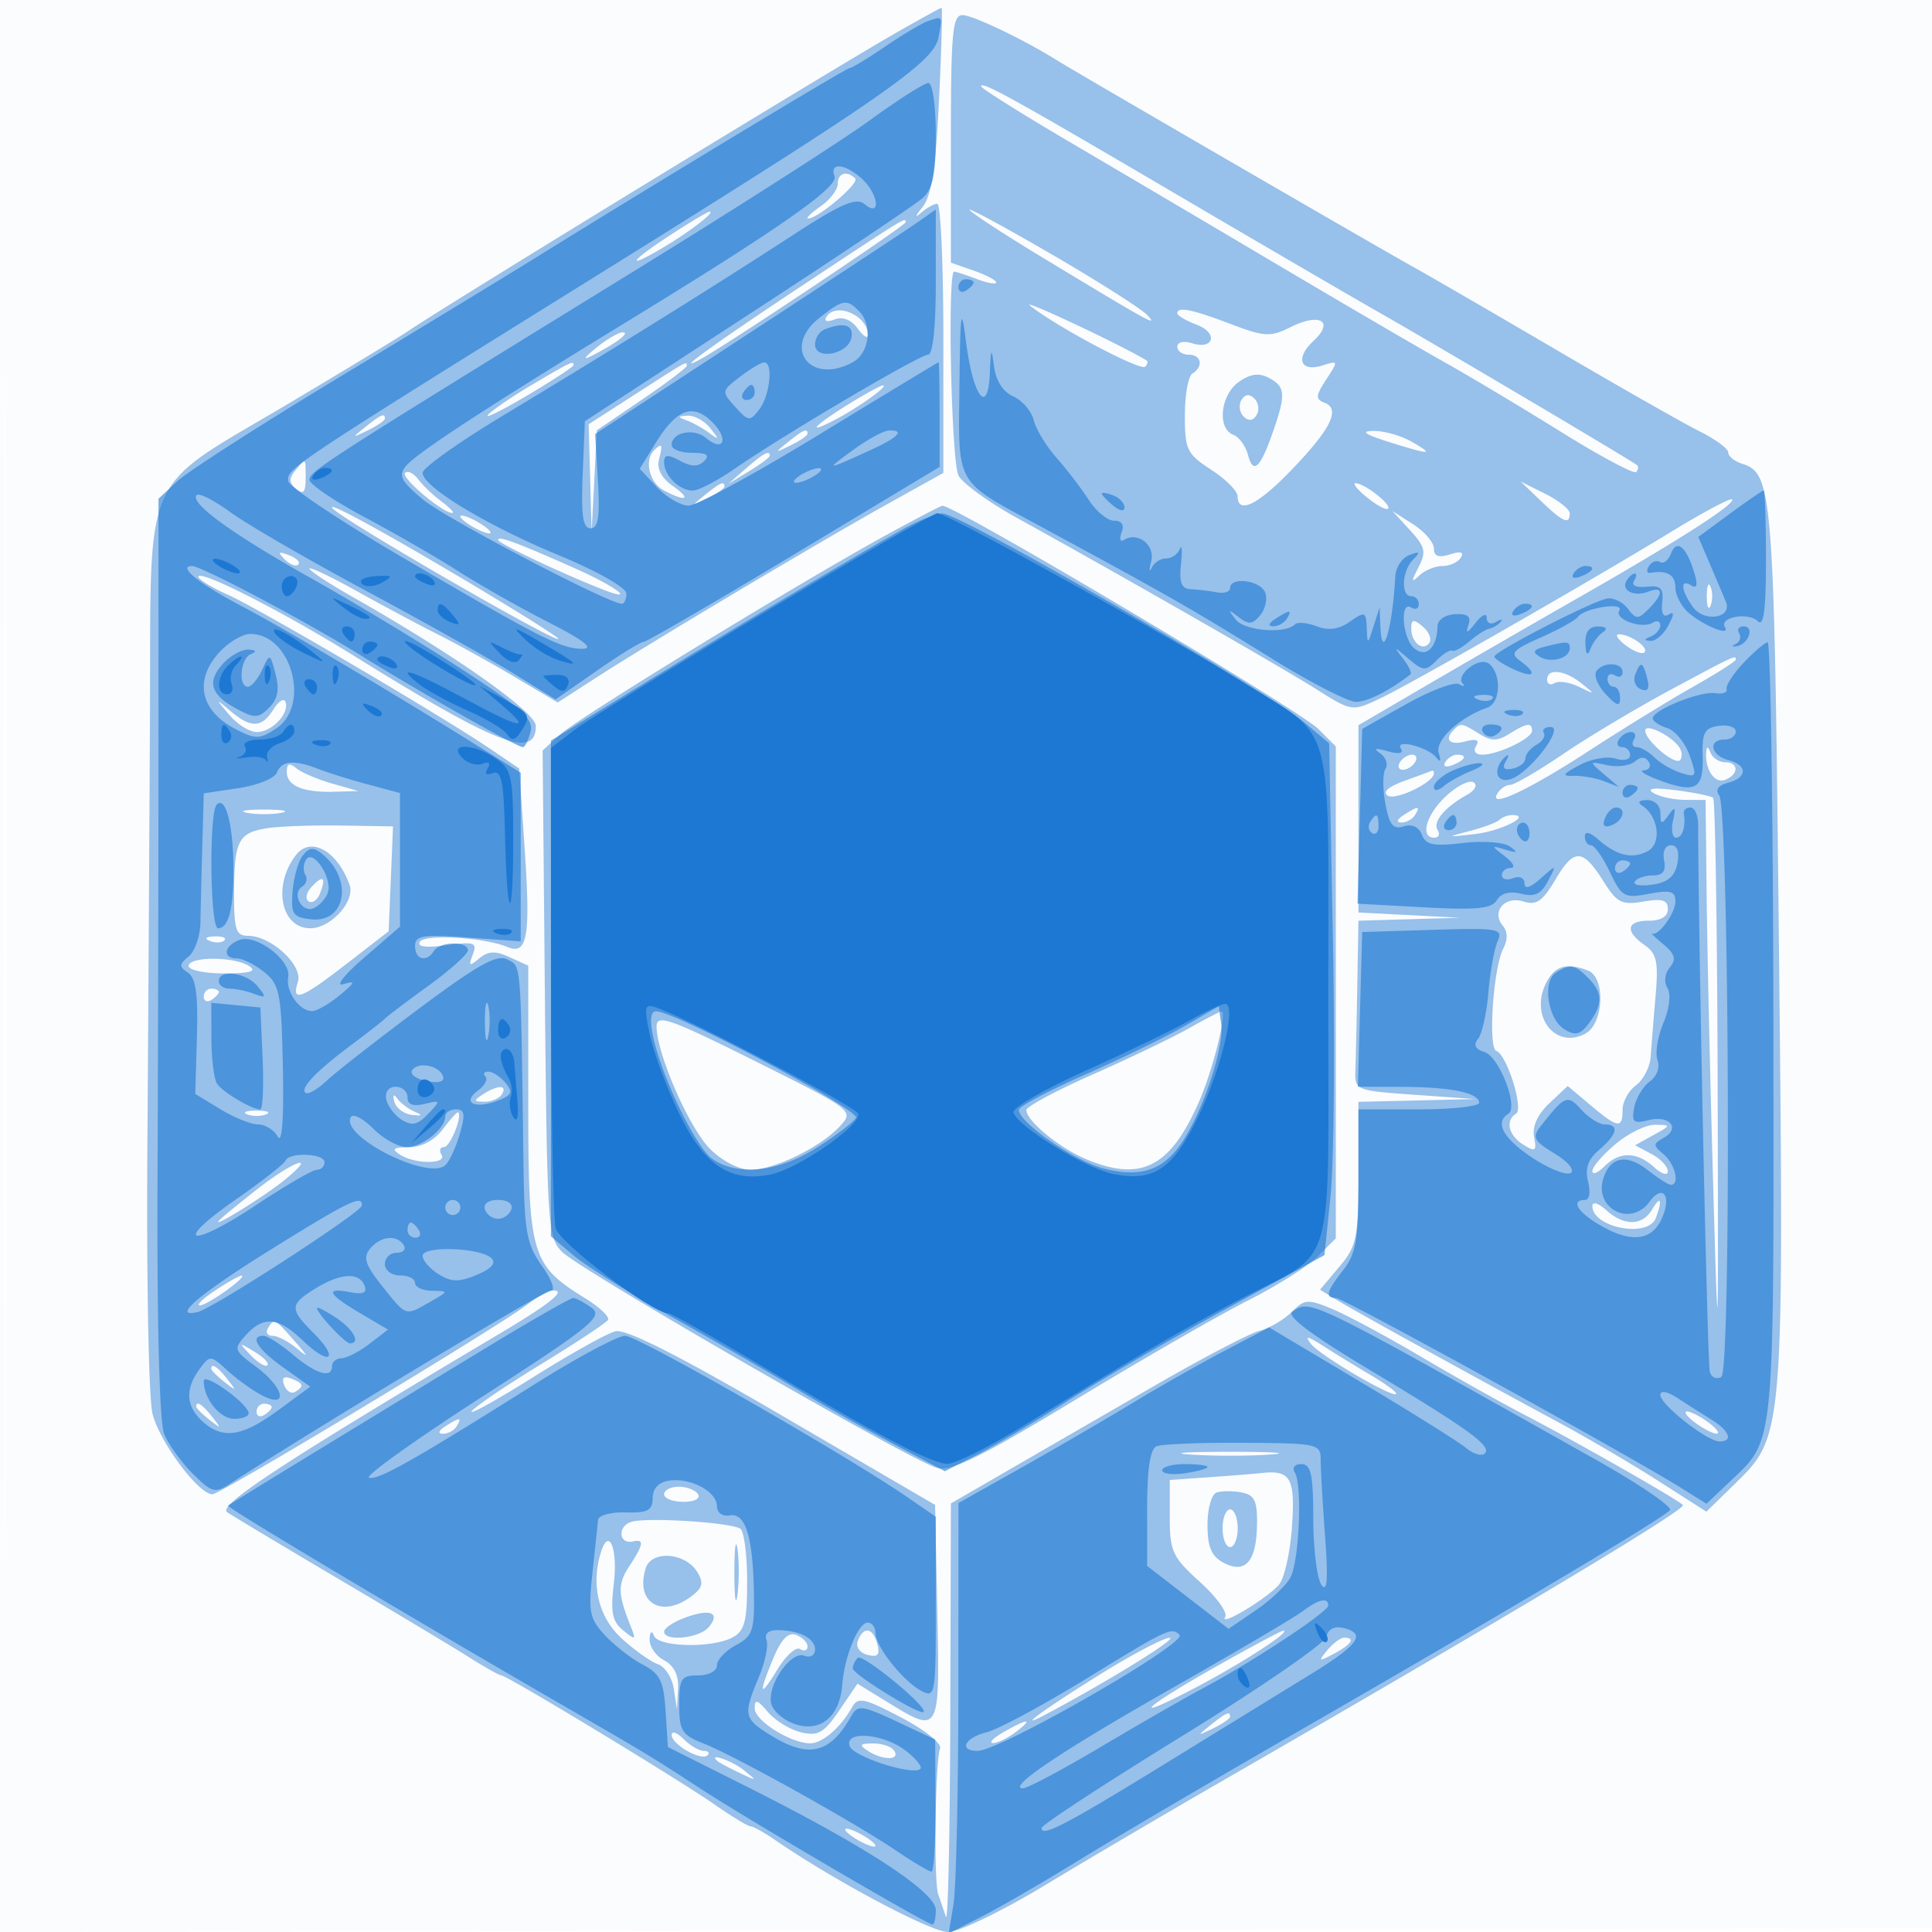 <svg xmlns="http://www.w3.org/2000/svg" width="256" height="256"><path fill="#1976D2" fill-opacity=".016" fill-rule="evenodd" d="M0 128.004v128.004l128.25-.254 128.25-.254.254-127.75L257.008 0H0zm.485.496c0 70.4.119 99.053.265 63.672s.146-92.98 0-128S.485 58.1.485 128.5"/><path fill="#1976D2" fill-opacity=".442" fill-rule="evenodd" d="M118.853 4.279C110.079 9.283 59.906 39.95 54 43.92c-1.375.924-8.509 5.247-15.852 9.607-19.64 11.66-18.123 8.273-18.275 40.8-.07 14.945-.226 41.123-.346 58.173-.121 17.05.18 32.693.669 34.763.871 3.69 6.093 10.737 7.956 10.737 1.057 0 38.004-22.27 41.733-25.155 1.312-1.015 2.864-1.845 3.45-1.845 1.748 0-.479 1.768-7.433 5.9-28.043 16.662-36.933 22.477-35.842 23.443.242.214 6.74 4.113 14.44 8.663s15.678 9.335 17.729 10.633c2.05 1.299 3.942 2.361 4.204 2.361.726 0 23.501 13.789 28.23 17.092 2.29 1.6 4.446 2.908 4.791 2.908s1.846.839 3.336 1.865c7.717 5.313 20.551 12.135 22.829 12.135 1.425 0 7.156-2.758 12.736-6.13s15.995-9.5 23.145-13.62c37.688-21.713 61.5-35.961 61.5-36.798 0-.366-14.033-8.375-21-11.986-3.025-1.568-9.174-5.021-13.664-7.673s-9.773-5.495-11.74-6.317c-3.304-1.381-3.719-1.353-5.442.37-1.025 1.025-2.942 2.146-4.259 2.49s-7.57 3.615-13.895 7.269-14.987 8.661-19.25 11.126l-7.75 4.482-.079 28.144c-.043 15.478-.304 27.468-.579 26.643s-.736-2.175-1.024-3c-.609-1.744-.402-17.611.252-19.335.243-.641-2.085-2.483-5.173-4.095-5.011-2.614-5.714-2.754-6.529-1.299-1.477 2.64-3.902 4.729-5.489 4.729-2.607 0-7.379-2.999-7.379-4.636 0-1.263.356-1.165 1.75.483.963 1.137 2.945 2.35 4.406 2.695 2.248.531 3.026.083 5.06-2.909l2.403-3.537 3.941 2.421c6.978 4.287 6.978 4.286 6.641-11.812l-.299-14.299-20.159-11.759c-13.827-8.066-20.8-11.597-22.201-11.242-1.123.284-6.005 3.007-10.849 6.052-4.843 3.044-8.531 5.089-8.194 4.545s4.439-3.329 9.115-6.187 8.705-5.522 8.951-5.92-1.122-1.694-3.041-2.88C70.366 167.591 70 166.33 70 146.074v-18.117l-2.47-1.125c-1.896-.864-2.832-.826-4.023.162-1.324 1.099-1.451 1.024-.864-.506.614-1.599.233-1.735-3.477-1.237-2.706.363-3.946.201-3.536-.461.655-1.061 8.527-.591 11.612.693 2.65 1.103 3.075-1.342 2.274-13.093l-.72-10.554-3.648-2.485c-6.452-4.396-30.508-18.532-34.981-20.557-2.383-1.078-4.116-2.178-3.851-2.443.661-.661 11.44 4.864 20.608 10.562C65.922 98.722 71 100.679 71 96.195c0-1.845-10.841-9.482-24.25-17.082-3.162-1.793-5.75-3.49-5.75-3.772s2.812 1.054 6.25 2.97c3.437 1.916 8.275 4.501 10.75 5.744 2.475 1.244 7.065 3.784 10.201 5.646l5.701 3.384 5.299-3.42c7.141-4.61 29.595-17.987 38.549-22.966l7.25-4.032V44.833c0-9.808-.36-17.833-.8-17.833s-1.441.563-2.223 1.25c-.783.688-.686.35.216-.75 1.234-1.505 1.787-5.034 2.231-14.25.326-6.738.475-12.237.334-12.221-.142.016-2.799 1.479-5.905 3.25M126 18.402v16.402l3 1.046c1.65.575 3 1.283 3 1.573s-1.154.089-2.565-.448c-1.411-.536-2.761-.975-3-.975-.921 0-.381 25.232.578 27.024.557 1.041 4.044 3.564 7.75 5.608 13.257 7.311 34.822 19.648 39.559 22.632 4.815 3.032 4.829 3.034 8.5 1.307 4.123-1.939 27.798-15.497 38.987-22.326 4.02-2.453 7.484-4.286 7.697-4.072.549.549-7.181 5.506-20.006 12.828a2834 2834 0 0 0-20.25 11.686L180 96.092v24.817l6.75.349 6.75.35-6.75.196L180 122l-.15 8.5c-.083 4.675-.195 9.738-.25 11.25-.099 2.734-.054 2.753 7.9 3.317l8 .566-7.75.184L180 146v9.423c0 8.637-.212 9.676-2.545 12.448l-2.545 3.024 2.295 1.401c2.46 1.501 17.847 9.994 29.295 16.168 3.85 2.077 9.836 5.59 13.303 7.808l6.302 4.031 3.881-3.789c6.381-6.231 6.407-6.557 5.728-71.585-.625-59.803-.807-62.189-4.866-63.477-1.016-.323-1.848-.996-1.848-1.496s-1.687-1.75-3.75-2.777-10.5-5.824-18.75-10.659-17.025-9.92-19.5-11.299c-4.972-2.77-44.616-25.765-47-27.261C135.698 5.259 128.881 2 127.533 2 126.218 2 126 4.331 126 18.402m4-6.966c0 .268 5.512 3.726 12.25 7.683 6.738 3.958 19.225 11.329 27.75 16.38 8.525 5.052 18.2 10.699 21.5 12.548s10.219 5.99 15.376 9.199c5.157 3.21 9.619 5.592 9.916 5.295.298-.298.354-.705.125-.906-.617-.541-26.321-15.757-34.417-20.374-3.85-2.195-15.933-9.239-26.851-15.653C134.166 12.988 130 10.686 130 11.436m-19 12.942c0 .758-1.013 2.084-2.25 2.948s-2 1.593-1.694 1.622c1.204.113 6.877-4.682 6.264-5.295-1.105-1.105-2.32-.725-2.32.725m17.5 3.484c.55.57 4.825 3.351 9.5 6.179 14.444 8.74 15.606 9.378 14 7.695-.825-.865-6.675-4.574-13-8.242s-11.05-6.202-10.5-5.632m-39.168 2.952c-5.577 3.594-6.849 5.125-1.832 2.205 3.694-2.149 7.55-5.105 6.464-4.955-.255.035-2.34 1.273-4.632 2.75m16.954 7.035C94.568 45.605 88.664 49.889 93 47.491c3.609-1.996 27-17.619 27-18.033 0-.702.318-.896-13.714 8.391m30.214 2.664c3.553 2.815 14.633 8.687 15.242 8.078.325-.325.404-.704.175-.841-3.593-2.156-16.87-8.388-15.417-7.237m-26.993 1.476c-.361.585.082.722 1.086.337 1.067-.409 2.199.037 3.052 1.203.745 1.019 1.355 1.407 1.355.862 0-2.576-4.24-4.43-5.493-2.402M156 41.525c0 .288 1.152.963 2.56 1.498 2.904 1.104 2.304 3.386-.644 2.45-1.071-.34-1.916-.137-1.916.46 0 .587.675 1.067 1.5 1.067 1.698 0 2.011 1.566.5 2.5-.55.34-1 2.837-1 5.55 0 4.534.281 5.114 3.488 7.191 1.918 1.242 3.493 2.822 3.5 3.509.024 2.462 2.662 1.172 7.159-3.5 5.205-5.408 6.511-8.06 4.374-8.88-1.233-.473-1.201-.929.218-3.094 1.613-2.462 1.599-2.518-.454-1.866-3 .952-3.715-.932-1.232-3.245 2.792-2.601.85-3.762-3.044-1.82-2.682 1.339-3.444 1.298-7.998-.433-5.133-1.95-7.011-2.322-7.011-1.387m-77 4.564q-2.492 2.04-.5 1.012c3.262-1.686 5.07-3.071 4-3.063-.55.003-2.125.927-3.5 2.051m-8.284 4.762c-2.631 1.549-5.331 3.379-6 4.066-.669.688 1.597-.415 5.034-2.45 3.438-2.036 6.25-3.873 6.25-4.084 0-.613-.252-.495-5.284 2.468m13.534 1.341L78 56.216l.196 7.142.196 7.142.349-6.744.35-6.743 5.955-4.044C88.32 50.745 91 48.717 91 48.463c0-.638.223-.761-6.75 3.729m79.905-1.588c-2.43 1.702-2.911 6.169-.754 6.997.771.295 1.653 1.499 1.961 2.675.692 2.646 1.625 1.787 3.308-3.045 1.735-4.979 1.662-5.983-.515-7.148-1.329-.711-2.45-.565-4 .521m-51.414 2.77c-4.804 2.953-6.145 4.348-2.241 2.329 3.135-1.62 7.363-4.639 6.5-4.64-.275 0-2.192 1.04-4.259 2.311M164.5 53c-.399.646-.276 1.624.274 2.174q1 1 1.726-.174c.399-.646.276-1.624-.274-2.174q-1-1-1.726.174M48.441 56.555c-1.864 1.494-1.852 1.512.309.465 1.237-.6 2.25-1.3 2.25-1.555 0-.765-.519-.544-2.559 1.09M91 55.713c.825.306 2.175 1.058 3 1.671 1.303.97 1.32.887.128-.634-.755-.962-2.105-1.714-3-1.671-1.362.066-1.383.17-.128.634m13.441 2.842c-1.864 1.494-1.852 1.512.309.465 1.237-.6 2.25-1.3 2.25-1.555 0-.765-.519-.544-2.559 1.09M184 58.552c5.607 1.766 6.164 1.757 3-.052-1.375-.786-3.625-1.415-5-1.398-1.774.023-1.193.444 2 1.45m-97.333 1.115c-1.33 1.329-.622 4.286 1.267 5.298 2.993 1.602 3.778 1.222 1.202-.582-1.487-1.042-2.133-2.287-1.816-3.5.529-2.021.397-2.266-.653-1.216m12.194 2.392-2.361 2.06 2.75-1.675c1.513-.921 2.75-1.847 2.75-2.059 0-.781-.835-.335-3.139 1.674m-59.751.308c-.853 1.028-.821 1.628.128 2.415.957.795 1.262.464 1.262-1.367 0-2.835.058-2.792-1.39-1.048m14.555.302c-.596.595 5.06 5.369 6.279 5.299.306-.017-.344-.702-1.444-1.521-1.1-.82-2.494-2.149-3.099-2.953-.604-.805-1.386-1.176-1.736-.825m39.776 2.886c-1.864 1.494-1.852 1.512.309.465 1.237-.6 2.25-1.3 2.25-1.555 0-.765-.519-.544-2.559 1.09m87.698.359c1.299 1.053 2.553 1.723 2.788 1.49.514-.511-3.067-3.327-4.288-3.372-.473-.018.202.829 1.5 1.882m23.067.49c2.903 2.784 3.794 3.165 3.794 1.622 0-.536-1.463-1.704-3.25-2.596l-3.25-1.622zm-160.108.983C45.651 69.054 74 85.424 74 84.654c0-.218-5.287-3.546-11.75-7.396-11.678-6.956-19.296-11.098-18.152-9.871m73.402 3.472c-11.533 6.313-40.831 24.233-43.3 26.486l-2.3 2.098.3 32.252c.286 30.723.395 32.345 2.3 34.205 2.594 2.532 46.468 27.803 49.662 28.605 1.914.48 5.874-1.47 18.389-9.056 8.772-5.317 19.039-11.226 22.816-13.13s7.939-4.534 9.25-5.845l2.383-2.383V98.909l-2.314-2.314c-2.545-2.545-48.179-29.643-49.815-29.581-.204.008-3.521 1.738-7.371 3.845M61 68.43c0 .275.9.981 2 1.57s2 .845 2 .57-.9-.981-2-1.57-2-.845-2-.57m125.836 1.831c2.018 2.204 2.171 2.869 1.127 4.895-.998 1.937-.978 2.127.115 1.094.727-.687 2.105-1.25 3.063-1.25s2.049-.498 2.425-1.107c.461-.745-.011-.887-1.441-.433-1.501.477-2.125.248-2.125-.778 0-.798-1.238-2.244-2.75-3.211l-2.75-1.759zM66 71.537c0 .444 8.232 4.351 13.75 6.527 4.756 1.874 1.966-.3-3.5-2.728C68.428 71.861 66 70.962 66 71.537m-28.267 2.587c.679.684 1.486.991 1.793.683.308-.308-.247-.867-1.233-1.243-1.425-.542-1.54-.428-.56.56M226.158 79c0 1.375.227 1.938.504 1.25.278-.687.278-1.812 0-2.5-.277-.687-.504-.125-.504 1.25M187 83.319c0 1.866 1.631 3.087 2.42 1.811.307-.497-.112-1.459-.931-2.139-1.211-1.005-1.489-.944-1.489.328m28.427 2.202c1.06.802 2.172 1.214 2.471.914.628-.627-1.912-2.412-3.398-2.388-.55.009-.133.673.927 1.474m5.937 5.881c-4.475 2.403-10.863 6.22-14.195 8.483S200.662 104 200.114 104s-1.304.498-1.68 1.107c-1.32 2.135 3.969-.322 12.151-5.644 4.447-2.893 10.634-6.698 13.75-8.457 3.116-1.758 5.665-3.379 5.665-3.601 0-.636-.054-.611-8.636 3.997M205 90.059c0 .582.441.787.979.454.539-.333 2.001-.11 3.25.496 2.177 1.056 2.191 1.037.33-.454-2.234-1.79-4.559-2.043-4.559-.496M36.238 93.99c-1.542 2.469-2.958 2.534-5.659.26-2.077-1.748-2.077-1.748-.174.5 1.048 1.237 2.68 2.25 3.628 2.25 1.984 0 4.321-2.439 3.808-3.976-.191-.574-.912-.139-1.603.966m156.429 2.677c-1.347 1.346-.609 2.131 1.489 1.582 1.478-.387 1.932-.2 1.441.593-.421.682-.094 1.158.797 1.158 2.115 0 6.606-2.149 6.606-3.161 0-1.146-.68-1.056-3.014.402-1.581.987-2.391.987-3.972 0-2.302-1.438-2.457-1.464-3.347-.574M218 96.81c0 1.289 3.91 4.614 4.606 3.917.327-.327.299-1.071-.062-1.655-.937-1.516-4.544-3.312-4.544-2.262m8.079 2.858c-.157 2.328 1.118 4.194 2.504 3.662 1.835-.704 1.835-2.33 0-2.33-.779 0-1.643-.562-1.921-1.25-.347-.861-.529-.886-.583-.082M185.5 101c-.34.55-.168 1 .382 1s1.278-.45 1.618-1 .168-1-.382-1-1.278.45-1.618 1m6.007-.011c-.35.566.051.734.941.393 1.732-.665 2.049-1.382.611-1.382-.518 0-1.216.445-1.552.989M38 102.271c0 1.86 2.153 2.758 6.332 2.639l3.168-.09-3.5-1c-1.925-.55-4.062-1.465-4.75-2.033-.904-.746-1.25-.613-1.25.484m148.101 1.197c-2.153.779-2.962 1.5-2.206 1.967 1.07.661 6.105-1.779 6.105-2.958 0-.262-.113-.423-.25-.358-.137.066-1.78.673-3.649 1.349m5.525 2.003c-2.651 2.456-3.521 5.529-1.567 5.529.582 0 .779-.453.436-1.008-.677-1.096.921-3.017 3.883-4.668 1.067-.595 1.445-1.315.876-1.667-.551-.341-2.184.476-3.628 1.814m27.426-.418c.796.504 2.686.923 4.198.932L226 106l.139 12.75c.077 7.013.459 24 .849 37.75.686 24.206.706 23.803.611-12.668-.055-20.717-.324-37.868-.599-38.112-.275-.245-2.502-.701-4.948-1.014-2.878-.368-3.937-.245-3 .347M32.75 107.706c1.237.238 3.263.238 4.5 0 1.237-.239.225-.434-2.25-.434s-3.488.195-2.25.434M186 108c-.901.582-1.025.975-.309.985.655.008 1.469-.435 1.809-.985.767-1.242.421-1.242-1.5 0m12.717.616c-.338.339-2.101 1.006-3.916 1.483-3.216.844-3.2.855.613.42 3.509-.4 7.675-2.519 4.953-2.519-.569 0-1.311.277-1.65.616m-163.214 1.113c-3.916.59-4.469 1.641-4.488 8.521-.013 4.95.244 5.75 1.85 5.75 3.061 0 7.297 3.914 6.603 6.1-.885 2.789.402 2.307 6.532-2.443l5.5-4.262.289-6.947.288-6.948-6.788-.112c-3.734-.061-8.138.092-9.786.341m3.757 3.521c-3.17 4.024-2.076 9.75 1.862 9.75 2.71 0 5.965-3.582 5.203-5.727-1.593-4.489-5.117-6.495-7.065-4.023m166.859 3.274c-1.716 2.907-2.541 3.477-4.249 2.935-2.473-.785-4.29 1.33-2.743 3.194.649.782.673 1.869.067 3.033-1.328 2.549-2.049 13.196-.919 13.572 1.382.461 3.647 7.672 2.611 8.312-1.464.905-1.004 2.875.958 4.101 1.606 1.002 1.791.87 1.43-1.019-.266-1.391.46-2.993 2.021-4.46l2.437-2.289 3.028 2.549c3.636 3.059 4.24 3.145 4.24.605 0-1.069.8-2.532 1.779-3.25.978-.719 1.854-2.432 1.946-3.807s.382-4.957.644-7.96c.399-4.583.167-5.677-1.447-6.807-2.651-1.857-2.405-3.233.578-3.233 1.588 0 2.5-.564 2.5-1.545 0-1.191-.746-1.418-3.25-.991-2.845.486-3.499.157-5.25-2.634-2.771-4.418-3.923-4.474-6.381-.306M41.26 117.548c-.682.74-.842 1.592-.355 1.893s1.168-.189 1.514-1.09c.827-2.155.375-2.469-1.159-.803m-13.447 7.135c.721.289 1.584.253 1.916-.079s-.258-.568-1.312-.525c-1.165.048-1.402.285-.604.604M25 128c0 .55 2.137.993 4.75.985 3.435-.011 4.335-.284 3.25-.985-1.977-1.278-8-1.278-8 0m179.95 2.093c-2.372 4.432 1.065 9.04 5.122 6.868 2.447-1.309 2.701-7.45.346-8.354-2.793-1.072-4.321-.657-5.468 1.486M27 132.059c0 .582.45.781 1 .441s1-.816 1-1.059-.45-.441-1-.441-1 .477-1 1.059m60 3.946c0 3.584 4.309 13.458 7.084 16.233 1.609 1.609 3.855 2.762 5.379 2.762 3.166 0 9.354-3.032 11.873-5.818 1.82-2.012 1.717-2.09-11.25-8.564C88.783 134.975 87 134.346 87 136.005m70.5.271c-2.2 1.238-7.937 3.991-12.75 6.117s-8.75 4.24-8.75 4.697c0 1.422 4.34 4.998 7.872 6.488 7.309 3.082 11.174 1.126 15-7.59 1.845-4.204 3.792-12.003 2.989-11.976-.198.007-2.161 1.025-4.361 2.264M64 145c-1.293.835-1.266.971.191.985.93.008 1.969-.435 2.309-.985.782-1.266-.542-1.266-2.5 0m-11.743 1c.225.825 1.271 1.605 2.326 1.732 1.347.164 1.471.045.417-.4-.825-.347-1.872-1.127-2.326-1.732-.531-.707-.68-.565-.417.4m-19.507 1.662c.688.278 1.813.278 2.5 0 .688-.277.125-.504-1.25-.504s-1.937.227-1.25.504m25.953 1.936c-1.114 1.49-2.823 2.408-4.5 2.417-2.112.012-2.375.227-1.203.985 1.983 1.282 6.292 1.282 5.5 0-.34-.55-.194-1 .324-1 .812 0 2.474-4.062 1.886-4.608-.115-.108-1.019.885-2.007 2.206m155.374 1.991c-1.692 1.424-3.077 3.031-3.077 3.571 0 .541.707.276 1.571-.589 2.024-2.023 4.304-1.994 6.6.084 1.031.933 1.829 1.166 1.829.535 0-.616-.976-1.642-2.168-2.28l-2.168-1.16 2.418-1.34c2.353-1.303 2.359-1.34.245-1.375-1.196-.019-3.558 1.13-5.25 2.554M34 157.637c-2.475 1.944-4.725 3.791-5 4.104-1.014 1.156 6.121-3.264 8.765-5.43 4.513-3.695 1.096-2.492-3.765 1.326m177 2.173c0 2.861 7.37 4.274 8.393 1.608.936-2.44.662-3.117-.473-1.168-1.282 2.201-3.722 2.239-6.091.095-1.031-.933-1.829-1.166-1.829-.535M28.5 171c-1.65 1.093-2.55 1.98-2 1.971 1.003-.016 6.44-3.913 5.5-3.942-.275-.009-1.85.878-3.5 1.971m7 5c-.34.55-.064 1 .612 1 .677 0 2.166.784 3.309 1.743 1.509 1.265 1.414.991-.345-1-2.747-3.107-2.736-3.102-3.576-1.743m138.233 2.099c1.247 1.582 11.267 7.418 11.267 6.562 0-.255-1.501-1.349-3.336-2.432a251 251 0 0 1-6.25-3.831c-2.185-1.397-2.606-1.472-1.681-.299m-140.507 1.48c.95.991 1.942 1.587 2.205 1.324s-.514-1.074-1.726-1.803c-2.107-1.265-2.128-1.243-.479.479M28 181.378c0 .207.788.995 1.75 1.75 1.586 1.243 1.621 1.208.378-.378-1.307-1.666-2.128-2.195-2.128-1.372m9.656 2.167c.304.794.956 1.195 1.449.89 1.24-.766 1.126-1.132-.554-1.777q-1.45-.557-.895.887M26 186.378c0 .207.788.995 1.75 1.75 1.586 1.243 1.621 1.208.378-.378-1.307-1.666-2.128-2.195-2.128-1.372m8 .681c0 .582.45.781 1 .441s1-.816 1-1.059-.45-.441-1-.441-1 .477-1 1.059m190.559 1.409c1.067.808 2.365 1.483 2.882 1.5.518.018.068-.629-1-1.436-1.067-.808-2.365-1.483-2.882-1.5-.518-.018-.068.629 1 1.436M59 189c-.901.582-1.025.975-.309.985.655.008 1.469-.435 1.809-.985.767-1.242.421-1.242-1.5 0m98.75 3.737c2.887.202 7.613.202 10.5 0s.525-.367-5.25-.367-8.137.165-5.25.367m2.5 3-5.25.368v4.95c0 4.505.359 5.275 3.992 8.556 2.195 1.984 3.704 4.073 3.352 4.642-.872 1.41 5.461-2.378 7.109-4.253.725-.825 1.51-4.297 1.744-7.715.441-6.441-.175-7.527-4.029-7.1-.917.102-4.031.35-6.918.552M88 198c0 .55 1.152 1 2.559 1 1.451 0 2.292-.433 1.941-1-.34-.55-1.491-1-2.559-1S88 197.45 88 198m73.212-.237c-.672.224-1.212 2.133-1.212 4.285 0 2.924.52 4.16 2.107 5.009q4.339 2.325 4.454-5.026c.051-3.162-.322-3.943-2.037-4.271-1.155-.221-2.645-.22-3.312.003M162 202.5c0 1.375.45 2.5 1 2.5s1-1.125 1-2.5-.45-2.5-1-2.5-1 1.125-1 2.5m-78.305-.858c-1.912.557-1.74 3.035.18 2.608 1.524-.339 1.417.374-.491 3.287-1.559 2.379-1.528 3.671.19 7.963.73 1.824.642 1.871-1 .533-1.448-1.179-1.691-2.4-1.238-6.222.552-4.662-.673-7.553-1.727-4.076-1.32 4.356-.282 8.586 2.798 11.395 1.701 1.553 3.853 3.08 4.781 3.394.929.314 1.874 1.788 2.1 3.274l.412 2.702.15-2.715c.099-1.795-.527-3.077-1.85-3.785-1.1-.589-1.964-1.842-1.921-2.785.048-1.043.277-1.225.583-.465.613 1.517 7.697 1.664 10.404.215 1.603-.858 1.934-2.131 1.934-7.441 0-3.523-.412-6.66-.915-6.971-1.344-.831-12.288-1.524-14.39-.911M97.31 208.5c.005 3.3.192 4.529.415 2.732s.218-4.497-.01-6c-.229-1.503-.411-.032-.405 3.268m-11.747-.699c-1.432 4.512 2.045 6.691 5.996 3.758 1.55-1.151 1.719-1.806.84-3.25-1.584-2.602-6.065-2.935-6.836-.508m5.187 6.559c-1.513.565-2.75 1.389-2.75 1.833 0 1.368 4.686.891 5.926-.604 1.591-1.917.156-2.471-3.176-1.229m11.75 5.294c-2.058 4.925-1.874 5.472.519 1.547 1.107-1.815 2.455-3.026 2.996-2.691.542.334.985.18.985-.344s-.675-1.211-1.5-1.528c-1.037-.398-1.962.532-3 3.016m11.176-2.253c-.312.815.218 1.6 1.266 1.874 1.368.357 1.686.019 1.315-1.402-.579-2.214-1.825-2.441-2.581-.472m47.824 3.225c-10.12 5.691-12.306 7.838-3 2.948 6.197-3.257 12.87-7.602 11.5-7.488-.275.023-4.1 2.066-8.5 4.54m-15.807 1.286c-7.524 4.692-11.334 7.497-7.193 5.296 8.447-4.491 17.689-10.204 16.476-10.186-.812.012-4.989 2.213-9.283 4.89m30.179-3.248c-1.244 1.508-1.162 1.552.878.465 2.327-1.24 2.9-2.129 1.372-2.129-.482 0-1.495.749-2.25 1.664m-15.431 9.891c-1.864 1.494-1.852 1.512.309.465 1.238-.6 2.25-1.3 2.25-1.555 0-.765-.519-.544-2.559 1.09M133 229.5c-1.375.786-2.024 1.445-1.441 1.465.582.019 1.932-.626 3-1.433 2.469-1.868 1.68-1.884-1.559-.032m-44 .393c0 1.266 3.944 3.497 4.752 2.688.32-.32.088-.581-.514-.581s-1.802-.707-2.667-1.571c-.864-.865-1.571-1.106-1.571-.536M115 232c1.97 1.273 4.287 1.273 3.5 0-.34-.55-1.604-.993-2.809-.985-1.781.013-1.91.197-.691.985m-19.917 1.365c.23.2 1.542.9 2.917 1.555 2.357 1.122 2.389 1.102.559-.365-1.593-1.276-4.848-2.391-3.476-1.19M112 242.43c0 .275.9.981 2 1.57s2 .845 2 .57-.9-.981-2-1.57-2-.845-2-.57"/><path fill="#1976D2" fill-opacity=".593" fill-rule="evenodd" d="M123 2.785c-.825.281-3.381 1.795-5.68 3.363S112.907 9 112.623 9C112.16 9 87.11 24.132 70.41 34.5c-3.544 2.2-14.981 9.158-25.416 15.463s-20.103 12.51-21.484 13.79L21 66.081l.002 29.709c.001 16.341-.057 43.66-.129 60.71-.08 18.9.264 31.976.881 33.5.556 1.375 2.257 3.744 3.78 5.266 2.499 2.495 2.977 2.629 4.885 1.379C40.481 190.052 72.122 171 73.009 171c.62 0 .084-1.462-1.191-3.25-2.024-2.838-2.335-4.518-2.451-13.25-.369-27.634-.272-26.379-2.117-27.36-1.379-.733-3.867.648-11.75 6.526-5.5 4.101-11.011 8.406-12.246 9.566s-2.494 1.861-2.798 1.558c-.674-.675 1.525-2.932 6.381-6.549 2.014-1.501 3.888-2.972 4.163-3.268.275-.297 2.862-2.25 5.75-4.341s5.25-4.214 5.25-4.717c0-1.238-3.726-1.168-4.5.085-.966 1.563-2.5 1.174-2.5-.634 0-1.405.984-1.564 7-1.134l7 .501v-22.334l-4.25-2.66C52.654 92.168 37.772 83.337 32 80.306 26.358 77.343 23.462 75 25.442 75c1.263 0 15.17 7.369 22.466 11.903C55.93 91.889 68.502 99 69.296 99c.259 0 .71-.916 1.003-2.036.441-1.686-1.128-3.113-9.133-8.305-5.316-3.449-14.291-8.865-19.944-12.037-10.523-5.904-16.164-10.008-15.152-11.024.314-.315 2.339.719 4.5 2.298S40.8 74.149 48.5 78.282c7.7 4.134 16.499 9.066 19.554 10.96l5.554 3.443 5.446-3.794c2.995-2.086 5.797-3.815 6.226-3.842s9.429-5.254 20-11.615l19.22-11.567v-6.929c0-3.811-.06-6.931-.133-6.934-.073-.002-7.132 4.271-15.686 9.496S92.277 67 91.238 67s-2.921-1.098-4.182-2.44l-2.293-2.441 2.139-3.46c2.773-4.487 4.929-5.273 7.476-2.726 2.248 2.249 1.523 4.059-.841 2.098-1.628-1.351-4.537-.75-4.537.938C89 59.536 90.215 60 91.7 60c1.953 0 2.398.302 1.607 1.093-.79.79-1.676.78-3.2-.036-1.654-.885-2.107-.84-2.107.208C88 63.002 90.025 65 91.787 65c.762 0 3.26-1.297 5.55-2.883C103.844 57.612 121.843 47 122.978 47c.625 0 1.022-3.737 1.022-9.622v-9.622l-2.25 1.587c-1.237.873-11.393 7.565-22.568 14.872L78.864 57.5l.365 6.25c.278 4.742.042 6.25-.975 6.25-1.024 0-1.272-1.682-1.048-7.094l.294-7.093L99 41.808c11.825-7.703 22.287-14.706 23.25-15.562 1.345-1.195 1.75-3.141 1.75-8.401 0-3.798-.436-6.845-.979-6.845-.538 0-4.026 2.218-7.75 4.929S97.25 27.783 83.5 36.246C43.058 61.138 41.018 62.45 41.009 63.569c-.005.587 3.254 2.803 7.241 4.923 3.988 2.121 9.589 5.351 12.448 7.179s8.259 4.885 12 6.793c4.623 2.357 6.068 3.479 4.512 3.502-2.781.041-5.614-1.398-24.21-12.298-7.975-4.675-14.629-9.127-14.786-9.892-.331-1.607.152-1.93 40.157-26.825 38.563-23.997 45.349-28.712 45.97-31.939.564-2.938.595-2.887-1.341-2.227m-12.42 20.562c.554 1.444-7.263 6.908-28.08 19.628-18.165 11.101-27.286 17.062-28.689 18.753-1.066 1.284-.714 1.991 2.211 4.445C58.976 68.651 80.632 80 82.406 80c.327 0 .594-.611.594-1.358 0-.765-3.881-2.966-8.897-5.045C64.416 69.582 56 64.491 56 62.647c0-.641 4.837-4.079 10.75-7.639 14.211-8.558 27.852-17.05 38.078-23.705 6.675-4.344 8.609-5.185 9.75-4.239 2.221 1.844 1.837-1.378-.407-3.409-2.204-1.995-4.308-2.176-3.591-.308M127 38.059c0 .582.45.781 1 .441s1-.816 1-1.059-.45-.441-1-.441-1 .477-1 1.059m-18.42 4.056c-4.982 3.919-1.277 8.934 4.368 5.913 2.266-1.213 2.732-4.948.852-6.828-1.621-1.621-2.102-1.537-5.22.915m18.551 8.98c-.151 13.345-.627 12.498 10.369 18.45 17.625 9.54 20.031 10.914 31.218 17.835 4.997 3.091 9.93 5.62 10.962 5.62 1.517 0 4.455-1.485 7.213-3.644.215-.169-.227-1.106-.983-2.082-1.288-1.661-1.24-1.659.738.023 1.929 1.64 2.253 1.659 3.697.215.871-.871 1.81-1.455 2.087-1.298s1.305-.401 2.286-1.24c.98-.84 2.157-1.59 2.615-1.667s1.134-.475 1.5-.884.105-.42-.583-.024c-.717.412-1.25.186-1.25-.531 0-.694-.669-.386-1.502.691-1.058 1.367-1.338 1.463-.945.325.414-1.199-.037-1.586-1.747-1.5-1.318.066-2.317.759-2.332 1.616-.05 2.824-1.508 4.217-3.063 2.926-1.59-1.319-1.974-6.392-.411-5.426.55.34 1 .141 1-.441S187.55 79 187 79c-1.415 0-1.243-3.355.25-4.859 1.002-1.01.903-1.127-.5-.593-.963.366-1.801 1.63-1.864 2.809-.371 6.965-1.777 11.612-1.986 6.56l-.099-2.417L182 83c-.789 2.464-.802 2.467-.9.193-.093-2.147-.246-2.204-2.221-.821-1.469 1.029-2.822 1.22-4.397.621-1.252-.476-2.545-.597-2.873-.269-1.315 1.315-6.688.882-7.869-.634-1.074-1.377-1.024-1.421.377-.328 1.321 1.031 1.846.987 2.862-.237.685-.825.984-2.18.664-3.012-.619-1.613-4.643-2.134-4.643-.601 0 .501-.787.76-1.75.576a29 29 0 0 0-3.427-.411c-1.284-.059-1.598-.839-1.338-3.327.187-1.787.116-2.687-.156-2-.273.688-1.096 1.25-1.829 1.25s-1.592.563-1.907 1.25c-.316.688-.34.291-.054-.882.529-2.164-1.774-3.959-3.618-2.819-.494.305-.63-.143-.303-.997.384-1 .033-1.552-.988-1.552-.871 0-2.382-1.237-3.357-2.75s-2.898-4.023-4.273-5.579c-1.375-1.555-2.74-3.805-3.033-5s-1.509-2.606-2.702-3.138c-1.366-.608-2.314-2.091-2.558-4-.328-2.575-.411-2.436-.547.917-.233 5.751-2.223 3.148-3.153-4.124-.642-5.022-.763-4.226-.876 5.769m-17.881-7.433c-.687.278-1.25 1.173-1.25 1.991 0 2.121 4.394 1.297 4.813-.903.326-1.708-1.013-2.117-3.563-1.088m-11.224 6.284c-2.43 1.866-2.441 1.938-.604 3.968 1.762 1.947 1.948 1.966 3.193.327 1.421-1.873 1.869-6.255.635-6.219-.412.012-1.863.878-3.224 1.924M98.5 52c-.34.55-.141 1 .441 1S100 52.55 100 52s-.198-1-.441-1-.719.45-1.059 1m14.5 7.652c-3.711 2.708-3.62 2.71 2.25.032 3.818-1.742 4.749-2.723 2.5-2.635-.687.027-2.825 1.198-4.75 2.603M106 63c-.825.533-1.05.969-.5.969s1.675-.436 2.5-.969 1.05-.969.5-.969-1.675.436-2.5.969m40 2.409c0 .19.675.906 1.5 1.591.865.718 1.5.815 1.5.229 0-.558-.675-1.274-1.5-1.591s-1.5-.419-1.5-.229m83.214 2.665-4.179 3.073 1.573 3.677a670 670 0 0 1 2.087 4.918c.885 2.144-2.847 2.771-4.34.729-1.637-2.239-1.774-3.848-.248-2.905.759.469.881-.064.388-1.691-1.04-3.432-2.32-4.495-3.067-2.548-.351.914-1.009 1.432-1.464 1.151-.454-.281-1.115-.042-1.469.53s-.273.977.181.898q3.323-.576 3.324 1.939c0 1.015.787 2.521 1.75 3.348 2.063 1.772 5.594 3.172 4.813 1.909-.817-1.322 3.108-2.031 4.353-.786.779.779 1.084-1.506 1.084-8.116 0-5.06-.136-9.2-.303-9.2s-2.184 1.383-4.483 3.074M120.5 69.666c-4.148 2.193-22.74 13.247-36.25 21.553L73 98.136v65.686l3.029 2.549c1.667 1.402 7.629 5.124 13.25 8.27s12.931 7.371 16.243 9.389 9.093 5.299 12.846 7.291l6.825 3.621 4.153-2.108c2.285-1.159 7.68-4.364 11.989-7.122s13.759-8.251 21-12.208l13.165-7.195.808-7.904c.445-4.348.584-19.605.31-33.905l-.498-26-3.31-2.787c-5.256-4.425-45.657-27.741-47.952-27.673-.747.022-2.708.754-4.358 1.626m88.007 6.323c-.35.566.051.734.941.393 1.732-.665 2.049-1.382.611-1.382-.518 0-1.216.445-1.552.989m7.036.942c-.803 1.299.956 2.198 2.867 1.465 2.022-.776 2.041.296.039 2.297-1.4 1.401-1.666 1.397-2.75-.038-.659-.873-1.887-1.479-2.728-1.345-1.916.304-14.965 7.012-14.959 7.69.002.275 1.125 1.02 2.496 1.656 2.804 1.3 3.318.669.898-1.101-1.363-.997-.963-1.445 2.75-3.083 2.389-1.054 4.605-2.283 4.925-2.73.846-1.185 6.205-2.013 5.485-.848-.713 1.153 2.987 2.5 4.425 1.612.555-.343 1.009-.185 1.009.352s-.562 1.202-1.25 1.48c-.942.38-.951.524-.035.583.668.043 1.725-.875 2.35-2.042.795-1.486.806-1.917.036-1.442-.697.431-1.007-.164-.85-1.629.202-1.874-.185-2.261-2.059-2.059-1.332.143-2.047-.174-1.691-.75.339-.55.392-.999.117-.999s-.759.419-1.075.931m-15.036 4.058c-.35.566.051.734.941.393 1.732-.665 2.049-1.382.611-1.382-.518 0-1.216.445-1.552.989M169 82c-.901.582-1.025.975-.309.985.655.008 1.469-.435 1.809-.985.767-1.242.421-1.242-1.5 0m41.079 3.25q.078 2.254.65.75c.314-.825 1.066-1.831 1.671-2.235.678-.453.429-.74-.65-.75-1.176-.01-1.724.723-1.671 2.235m20.368-1.335c.311.503.101 1.144-.466 1.425-.567.28-.485.403.181.272 1.586-.31 2.346-2.612.862-2.612-.628 0-.888.412-.577.915M29.174 86.314c-3.516 3.744-2.711 7.84 2.023 10.288 2.664 1.378 3.194 1.372 5.379-.06C41.207 93.508 38.628 84 33.174 84c-1.004 0-2.804 1.042-4 2.314m175.431-.597c-1.427.366-1.573.685-.591 1.292 1.488.919 3.986.22 3.986-1.116 0-.94-.34-.958-3.395-.176m26.407 2.139c-1.369 1.454-2.372 3.011-2.228 3.461s-.537.689-1.512.534c-1.951-.311-8.272 2.231-8.272 3.326 0 .378.862.962 1.916 1.296s2.39 1.966 2.968 3.625c.988 2.832.919 2.974-1.119 2.327-1.195-.379-2.787-1.304-3.54-2.057-.752-.752-1.812-1.368-2.355-1.368-.544 0-.71-.45-.37-1s.168-1-.382-1-1.278.45-1.618 1-.141 1 .441 1 1.059.48 1.059 1.067c0 .605-.849.798-1.958.446-1.077-.341-3.214.049-4.75.869-2.244 1.197-2.4 1.476-.792 1.42 1.1-.038 2.9.277 4 .699l2 .768-2-1.709c-1.972-1.685-1.966-1.701.448-1.176 1.346.293 2.994.079 3.661-.474.818-.679 1.424-.665 1.861.041.356.577.059 1.083-.661 1.125s.266.652 2.191 1.356c4.711 1.722 5.738 1.129 5.609-3.235-.092-3.113.247-3.748 2.141-4.017 1.238-.175 2.25.162 2.25.75 0 .589-.675 1.07-1.5 1.07-2.212 0-1.824 2.102.5 2.71 2.582.675 2.57 2.328-.021 3.006-1.291.337-1.718.936-1.181 1.656 1.337 1.797 1.622 76.25.294 77.071-.608.376-1.297.093-1.53-.63-.318-.984-1.478-55.233-1.552-72.563-.006-1.237-.46-2.25-1.01-2.25s-.947.338-.882.75c.281 1.776-.184 3.25-1.024 3.25-.499 0-.685-1.013-.414-2.25.397-1.808.283-1.955-.578-.75-.925 1.296-1.073 1.262-1.087-.25-.008-1-.765-1.743-1.765-1.735-1.093.01-1.331.291-.635.75 2.186 1.44 2.595 5.055.683 6.039-2.068 1.065-4.055.582-6.548-1.589-1.11-.967-1.75-1.103-1.75-.37 0 .635.367 1.155.815 1.155s1.575 1.595 2.505 3.544c1.579 3.313 1.919 3.502 5.185 2.889 2.868-.538 3.495-.354 3.495 1.027 0 1.573-2.306 4.691-3.137 4.242-.206-.111.505.543 1.582 1.454 1.515 1.282 1.699 1.966.813 3.033-.666.803-.795 1.943-.308 2.73.487.789.26 2.728-.548 4.66-.76 1.82-1.105 4.031-.767 4.913.354.923-.08 2.115-1.021 2.806-.901.661-1.832 2.217-2.069 3.457-.371 1.935-.101 2.172 1.902 1.669 2.769-.695 4.284 1.068 2.011 2.34-1.436.803-1.438 1.008-.021 2.184 1.51 1.253 2.18 4.052.971 4.052-.326 0-1.705-.875-3.064-1.944-2.795-2.199-4.974-1.798-5.889 1.084-1.272 4.009 3.622 6.504 6.103 3.112 1.793-2.452 3.004-.781 1.626 2.244-1.351 2.965-4.144 3.231-8.28.788-2.904-1.715-3.805-3.284-1.885-3.284.58 0 .756-1.048.409-2.432-.438-1.745-.021-2.936 1.481-4.222 2.401-2.056 2.689-3.346.746-3.346-.74 0-2.142-.88-3.115-1.956-1.848-2.042-2.177-1.909-5.379 2.17-1.176 1.497-.951 1.943 1.833 3.636 1.791 1.089 2.716 2.211 2.124 2.577-.576.356-2.864-.554-5.083-2.023-3.862-2.555-5.02-4.677-3.176-5.817 1.393-.861-1.193-7.558-3.16-8.183-1.228-.389-1.501-.945-.854-1.738.522-.641 1.141-3.416 1.375-6.166s.785-5.805 1.225-6.789c.741-1.659.117-1.768-8.573-1.5l-9.372.289-.285 10.25-.285 10.25 5.785.014c6.502.015 10.285.789 10.285 2.103 0 .485-3.6.883-8 .883h-8v9.365c0 7.851-.323 9.776-2 11.908-2.251 2.862-2.473 3.727-.956 3.727.975 0 38.473 20.638 45.768 25.19l3.311 2.066 3.028-2.878c6.095-5.794 5.885-3.638 5.831-59.859-.027-28.335-.372-51.471-.766-51.413s-1.836 1.295-3.204 2.75m-201.478.107c-2.164 2.391-1.624 4.115 1.874 5.988 2.332 1.248 2.844 1.226 4.251-.182 1.148-1.147 1.39-2.402.857-4.434-.736-2.811-.751-2.816-1.782-.585-.572 1.237-1.421 2.25-1.887 2.25-1.337 0-.986-3.777.403-4.338.81-.327.689-.532-.345-.583-.877-.043-2.394.804-3.371 1.884m165.232.453c-.954.705-1.404 1.647-1 2.093s.217.516-.415.155c-.632-.362-3.782.822-7 2.63l-5.851 3.288-.31 11.581-.311 11.58 8.811.481c6.975.38 8.986.181 9.657-.956.542-.919 1.698-1.223 3.21-.843 1.791.449 2.65.046 3.549-1.666 1.179-2.247 1.174-2.249-.96-.354-1.388 1.232-2.146 1.459-2.146.643 0-.711-.655-1.011-1.5-.686-.825.316-1.5.139-1.5-.393 0-.533.536-.969 1.191-.969s.318-.676-.75-1.502c-1.912-1.481-1.911-1.494.059-.906 1.562.466 1.684.373.555-.427-.801-.567-3.581-.772-6.229-.458-3.882.46-4.904.253-5.423-1.1-.399-1.04-1.304-1.456-2.404-1.107-1.392.442-1.906-.189-2.431-2.987-.366-1.951-.361-4.04.012-4.642.372-.602.056-1.524-.702-2.048-.96-.665-.657-.75.997-.281 1.501.425 2.145.299 1.749-.342-.842-1.361 3.61-.218 4.72 1.212.516.664.631.42.296-.626-.535-1.67 2.686-4.681 6.45-6.03 1.69-.606 1.905-4.172.344-5.704-.568-.558-1.614-.415-2.668.364m16.742.571c-.336.543.238 1.897 1.274 3.01 1.454 1.56 1.885 1.677 1.885.513 0-.831-.375-1.51-.834-1.51s-.833-.477-.833-1.059.45-.781 1-.441 1 .141 1-.441c0-1.336-2.677-1.391-3.492-.072m5.162.43c-.299.78.052 1.646.78 1.925.904.347 1.164-.103.82-1.417-.601-2.298-.879-2.386-1.6-.508m-20.857 3.266c.721.289 1.584.253 1.916-.079s-.258-.568-1.312-.525c-1.165.048-1.402.285-.604.604m4 2c.721.289 1.584.253 1.916-.079s-.258-.568-1.312-.525c-1.165.048-1.402.285-.604.604m-3.303 2.333c.346.559 1.047.758 1.559.441 1.387-.857 1.129-1.457-.628-1.457-.857 0-1.276.457-.931 1.016m8.055.089c.262.425-.175 1.137-.973 1.584-.797.446-1.458 1.261-1.468 1.811s-.77 1.156-1.69 1.346c-1.163.241-1.434-.063-.892-1 .428-.74.393-.995-.077-.567-1.689 1.537-1.295 3.489.604 2.993 2.421-.633 7.327-6.939 5.399-6.939-.759 0-1.165.348-.903.772m-167.878 5.27c-.291.756-2.589 1.683-5.107 2.061l-4.58.687-.194 6.938c-.107 3.817-.22 8.402-.25 10.189-.031 1.787-.731 3.804-1.556 4.481-1.279 1.049-1.293 1.367-.094 2.156 1.039.683 1.349 2.903 1.186 8.494l-.221 7.57 3.314 2.021c1.823 1.111 4.08 2.022 5.015 2.024s2.107.73 2.603 1.617c.572 1.021.821-2.352.679-9.186-.204-9.835-.424-10.962-2.464-12.613-1.232-.998-2.865-1.814-3.629-1.814-1.946 0-1.735-1.653.312-2.439 2.218-.851 6.896 2.679 6.488 4.897-.354 1.924 1.498 4.553 3.183 4.52.621-.012 2.253-.954 3.628-2.093 2.093-1.734 2.175-1.975.5-1.477-1.118.331.096-1.218 2.75-3.511l4.75-4.105V105.08l-4.25-1.14c-2.337-.628-5.284-1.546-6.547-2.04-3.23-1.265-4.904-1.121-5.516.475m155.563-.155c-1.238.597-2.25 1.522-2.25 2.055 0 .569.539.522 1.304-.112.717-.595 2.404-1.522 3.75-2.059 1.345-.538 1.771-.975.946-.973s-2.512.493-3.75 1.089m22.75 2.839c0 .582.45.781 1 .441s1-.816 1-1.059-.45-.441-1-.441-1 .477-1 1.059m-186.281 1.556c-1.046 1.046-.883 16.385.174 16.385 1.431 0 2.112-2.785 2.037-8.332-.076-5.598-1.065-9.2-2.211-8.053m183.939 1.834q-.56 1.452.893.893c1.582-.607 1.994-2.342.556-2.342-.491 0-1.143.652-1.449 1.449m-31.115.482c-.317.512-.193 1.167.274 1.456s.85-.13.85-.931c0-1.686-.316-1.833-1.124-.525m9.957.069c-.34.55-.141 1 .441 1s1.059-.45 1.059-1-.198-1-.441-1-.719.45-1.059 1m9.5.941c0 .518.375 1.173.833 1.456.459.283.834-.14.834-.941s-.375-1.456-.834-1.456-.833.423-.833.941m-160.839 3.365c-.607.732-1.229 2.875-1.383 4.762-.248 3.063.011 3.465 2.405 3.742 4.62.534 5.661-5.205 1.562-8.607-1.176-.975-1.707-.954-2.584.103M220.5 114c.275 1.428-.153 2-1.498 2-1.036 0-2.112.369-2.39.819-.279.451.776.631 2.343.401 2.049-.301 2.979-1.093 3.309-2.819.294-1.542-.008-2.401-.845-2.401-.766 0-1.145.826-.919 2m-179.955-.073c-.364.59-.404 1.492-.088 2.004s.138 1.201-.397 1.532c-1.43.884-.125 3.499 1.445 2.897.737-.283 1.6-1.191 1.917-2.019.72-1.876-1.931-5.944-2.877-4.414M214 115.059c0 .582.45.781 1 .441s1-.816 1-1.059-.45-.441-1-.441-1 .477-1 1.059m-7.83 13.815c-1.833 1.162-1.075 6.178 1.139 7.525 1.444.879 2.099.71 3.25-.84 1.854-2.497 1.82-4.037-.13-5.988-1.786-1.785-2.387-1.884-4.259-.697M29 130c0 .55.638 1 1.418 1s2.243.309 3.25.687c1.613.605 1.668.485.46-1C32.641 128.86 29 128.372 29 130m35.252 5.5c.011 2.2.216 2.982.455 1.738s.23-3.044-.02-4-.446.062-.435 2.262m-36.237 2.187c.009 2.647.346 5.308.75 5.913.743 1.113 4.588 3.4 5.715 3.4.336 0 .478-3.037.316-6.75l-.296-6.75-3.25-.313-3.25-.314zM157 135.943c-2.475 1.433-8.437 4.341-13.25 6.461-4.812 2.12-8.75 4.214-8.75 4.652 0 1.679 7.411 6.805 11.245 7.778 5.134 1.303 8.183.152 10.752-4.059 2.737-4.487 5.209-12.213 4.823-15.074l-.32-2.365zm-70.482 1.307c1.113 5.337 5.658 14.76 7.867 16.307 3.327 2.331 8.724 1.76 13.8-1.459 2.517-1.596 4.874-3.384 5.237-3.972.624-1.009-23.973-14.126-26.487-14.126-.706 0-.854 1.151-.417 3.25m-31.913 4.58c-.32.518.556 1.159 1.946 1.425 1.595.304 2.391.07 2.156-.636-.484-1.453-3.351-2.004-4.102-.789m9.713.821c.358.358-.085 1.19-.985 1.847-2.163 1.582-.463 2.505 2.531 1.375 1.957-.739 2.151-1.15 1.128-2.383-.68-.82-1.707-1.49-2.281-1.49s-.751.293-.393.651m-13.141 2.992c.178.903 1.102 2.133 2.054 2.733 1.352.851 2.119.681 3.5-.774 1.701-1.793 1.683-1.844-.481-1.327-1.522.364-2.25.082-2.25-.869 0-.773-.708-1.406-1.573-1.406-.924 0-1.44.678-1.25 1.643m-4.68 2.362c-1.551 2.51 10.365 8.533 12.553 6.345.541-.541 1.396-2.417 1.898-4.167.722-2.519.614-3.183-.518-3.183-.786 0-1.43.418-1.43.929 0 1.626-3.072 4.071-5.117 4.071-1.086 0-3.07-1.096-4.409-2.435-1.34-1.34-2.679-2.042-2.977-1.56m-8.664 5.787c-.183.435-3.191 2.783-6.685 5.216-8.495 5.918-5.901 6.451 2.904.596 3.808-2.532 7.379-4.604 7.936-4.604S43 154.55 43 154c0-1.178-4.679-1.366-5.167-.208m-1.853 11.719c-9.601 5.965-13.404 9.208-9.774 8.335 2.079-.501 21.674-13.206 21.739-14.096.109-1.493-1.662-.64-11.965 5.761M59 160c0 .55.45 1 1 1s1-.45 1-1-.45-1-1-1-1 .45-1 1m5.25.25c.229.688 1.017 1.25 1.75 1.25s1.521-.562 1.75-1.25c.248-.744-.461-1.25-1.75-1.25s-1.998.506-1.75 1.25M54 163c0 .55.477 1 1.059 1s.781-.45.441-1-.816-1-1.059-1-.441.45-.441 1m-4.959 2.451c-.971 1.17-.656 2.139 1.627 5 3.218 4.033 2.99 3.959 6.332 2.049 2.468-1.411 2.472-1.43.25-1.465-1.237-.019-2.25-.485-2.25-1.035s-.9-1-2-1c-1.111 0-2-.667-2-1.5 0-.825.702-1.5 1.559-1.5s1.281-.45.941-1c-.894-1.447-3.066-1.227-4.459.451m6.959.95c0 .615.949 1.71 2.109 2.435 1.689 1.055 2.694 1.074 5.055.096 1.933-.801 2.609-1.559 1.963-2.205-1.418-1.418-9.127-1.693-9.127-.326m-14.25 4.357c-3.389 2.102-3.408 2.675-.189 5.894 3.451 3.451 2.16 4.413-1.376 1.025-3.308-3.169-5.253-3.364-7.607-.764-1.658 1.833-1.602 2.01 1.345 4.188 3.723 2.753 4.346 5.624.827 3.809-1.237-.638-3.299-2.116-4.581-3.285-2.296-2.094-2.351-2.097-3.75-.184-1.92 2.627-1.784 4.918.41 6.904 2.675 2.421 5.249 2.043 10.031-1.474l4.255-3.128-3.558-2.531c-3.439-2.447-4.542-4.212-2.634-4.212.508 0 2.261 1.125 3.895 2.5C41.915 182.106 44 182.71 44 181c0-.55.563-1.01 1.25-1.022s2.356-.872 3.708-1.911l2.458-1.889-3.708-2.188c-4.292-2.532-4.707-3.414-1.299-2.763 1.725.33 2.262.079 1.893-.883-.695-1.811-3.22-1.651-6.552.414m23.142 7.55c-16.4 9.956-34.365 20.935-34.679 21.195-.268.222 23.791 14.571 44.287 26.414 11.336 6.55 11.799 6.83 18.476 11.187C99.133 241.121 122.842 255 123.548 255c.249 0 .452-.86.452-1.91 0-2.357-9.146-8.357-24.5-16.072l-11-5.527-.305-4.748c-.256-3.989-.736-4.973-3-6.151-1.482-.771-3.737-2.518-5.011-3.882-2.068-2.214-2.248-3.109-1.679-8.345.351-3.226.681-6.36.733-6.964.053-.605 1.699-1.055 3.658-1 2.923.081 3.567-.26 3.584-1.901.013-1.29.8-2.111 2.218-2.313 2.841-.404 6.302 1.459 6.302 3.392 0 .864.72 1.383 1.684 1.215 2.098-.366 3.082 2.782 3.216 10.287.089 4.98-.169 5.725-2.4 6.919-1.375.736-2.5 1.937-2.5 2.669 0 .753-1.086 1.331-2.5 1.331-2.237 0-2.5.408-2.5 3.879 0 3.448.361 4.02 3.25 5.151 4.064 1.591 19.854 10.373 25.43 14.144 2.299 1.554 4.437 2.826 4.75 2.826.314 0 .552-3.937.529-8.75l-.041-8.75-5.091-2.39c-4.537-2.131-5.187-2.218-5.981-.8-2.811 5.025-5.614 5.739-10.596 2.701-3.712-2.263-3.814-2.725-1.719-7.74.843-2.016 1.307-4.252 1.032-4.968-.302-.787.247-1.303 1.387-1.303 2.931 0 5.05 1.08 5.05 2.576 0 .767-.622 1.123-1.426.814-1.75-.672-4.877 3.8-4.397 6.29.188.978 1.583 2.215 3.098 2.748 3.381 1.189 5.996-.944 6.321-5.155.291-3.774 2.129-8.273 3.379-8.273.564 0 1.025.614 1.025 1.365 0 1.782 3.629 6.366 6.078 7.677 1.847.988 1.922.557 1.922-11.016v-12.045l-3.75-2.584C112.089 192.775 84.501 177 82.829 177c-.978 0-6.401 2.909-12.053 6.463-16.051 10.096-20.713 12.725-21.88 12.336-.595-.199 6.194-5.053 15.087-10.788 14.397-9.284 15.975-10.568 14.402-11.719-.972-.711-2.067-1.292-2.434-1.292s-5.343 2.839-11.059 6.308M42 173.324c0 .684 3.728 4.676 4.367 4.676 1.482 0 .445-1.893-1.867-3.408-1.375-.901-2.5-1.472-2.5-1.268m129.248.476c-.84.551 2.458 3.046 10.019 7.582 13.439 8.061 16.445 10.239 15.474 11.21-.401.401-1.519.072-2.485-.731-.966-.804-7.232-4.726-13.925-8.716l-12.169-7.256-5.831 3.06c-3.207 1.682-8.756 4.832-12.331 6.998s-10.213 6.026-14.75 8.577l-8.25 4.638-.011 24.669c-.006 13.568-.297 26.399-.646 28.514l-.635 3.845 4.394-2.242c2.417-1.233 8.221-4.599 12.896-7.479s17.277-10.288 28.002-16.462c28.337-16.311 48.892-28.532 50.269-29.888.423-.416-4.077-3.478-10-6.805-38.362-21.546-37.534-21.143-40.021-19.514M27 182.99c0 2.354 2.139 5.01 4.035 5.01 1.081 0 1.94-.338 1.91-.75-.095-1.278-5.945-5.471-5.945-4.26m193 1.844c0 1.282 6.213 6.166 7.844 6.166 1.863 0 1.333-1.409-1.094-2.912a303 303 0 0 1-4.5-2.856c-1.341-.871-2.25-1.032-2.25-.398m-66.75 6.805c-.846.357-1.249 3.006-1.246 8.194l.004 7.667 5.391 4.164 5.391 4.163 3.58-2.433c1.969-1.337 4.043-3.297 4.608-4.354 1.186-2.215 1.613-12.274.592-13.927-.393-.636-.019-1.113.871-1.113 1.267 0 1.562 1.357 1.574 7.25.009 3.988.496 7.925 1.082 8.75.774 1.088.907-.668.485-6.401-.32-4.345-.582-8.904-.582-10.13 0-2.157-.334-2.232-10.25-2.294-5.637-.035-10.812.174-11.5.464m.75 3.188c0 .455 1.35.628 3 .386s3-.614 3-.826c0-.213-1.35-.387-3-.387s-3 .372-3 .827m18.591 18.681c-1.05.795-8.776 5.347-17.169 10.116-14.745 8.379-22.032 13.265-19.893 13.34.566.02 5.183-2.431 10.261-5.446s11.18-6.518 13.559-7.784c6.57-3.498 16.632-10.139 16.642-10.984.014-1.136-1.277-.848-3.4.758m3.15 3.373c-.237.906-8.822 6.816-19.077 13.133-10.256 6.318-18.651 11.809-18.655 12.205-.016 1.267 3.206-.41 16.491-8.583 7.15-4.398 15.674-9.638 18.942-11.643 6.538-4.011 7.638-5.477 4.685-6.25-1.272-.332-2.105.065-2.386 1.138m-31.776 5.539c-5.756 3.531-11.703 6.73-13.215 7.108-2.931.734-3.782 2.472-1.21 2.472 2.971 0 27.846-14.281 26.762-15.364-1.064-1.065-1.526-.849-12.337 5.784m-30.311-2.741c-.36.36-.654.987-.654 1.393 0 .797 9.004 6.325 9.392 5.766.498-.717-8.119-7.777-8.738-7.159m-1.056 11.716c.545 1.42 8.41 3.93 9.355 2.986.284-.285-.601-1.377-1.968-2.427-2.974-2.285-8.201-2.68-7.387-.559"/><path fill="#1976D2" fill-opacity=".93" fill-rule="evenodd" d="M41.507 62.989c-.35.566.051.734.941.393 1.732-.665 2.049-1.382.611-1.382-.518 0-1.216.445-1.552.989m59.914 18.094C89.364 88.279 78.037 95.277 76.25 96.634L73 99.102l.014 30.699c.007 16.884.285 31.712.617 32.95C74.157 164.715 86.422 174 88.49 174c.397 0 5.512 2.863 11.366 6.361 16.466 9.841 23.665 13.643 25.74 13.595 1.047-.025 5.504-2.261 9.904-4.969 15.517-9.551 21.081-12.8 28.978-16.924 12.728-6.646 11.522-2.447 11.522-40.107 0-37.757 1.094-33.797-11.5-41.655C154.814 84.258 125.452 68 124.222 68c-.484 0-10.745 5.887-22.801 13.083M29 75c.825.533 1.95.969 2.5.969s.325-.436-.5-.969-1.95-.969-2.5-.969-.325.436.5.969m8.333 2.667c0 .733.327 1.333.727 1.333s.956-.6 1.238-1.333c.281-.734-.046-1.334-.727-1.334s-1.238.6-1.238 1.334m10.622-.313c.471.471 1.661.401 2.659-.158 1.553-.869 1.434-.989-.853-.853-1.468.087-2.277.539-1.806 1.011M55 76.393c0 .216.698.661 1.552.989.89.341 1.291.173.941-.393-.587-.951-2.493-1.406-2.493-.596m-9.559 4.052C46.509 81.3 47.821 82 48.358 82c1.27 0 .703-.462-2.358-1.92-2.357-1.122-2.389-1.102-.559.365M58 80.893c0 .491.739 1.176 1.641 1.523 1.373.527 1.435.38.378-.893-1.44-1.735-2.019-1.916-2.019-.63m-21.557 3.014c.376.609 2.118 1.801 3.87 2.649 2.958 1.43 3.043 1.424 1.187-.081-3.037-2.463-5.886-3.909-5.057-2.568M45.5 84c.34.55.816 1 1.059 1s.441-.45.441-1-.477-1-1.059-1-.781.45-.441 1m24.077.718c1.142 1.12 3.167 2.373 4.5 2.784 2.977.917 2.544.499-2.577-2.488-3.542-2.067-3.762-2.101-1.923-.296m-15.816.494C54.94 86.632 63 91.432 63 90.713c0-.228-2.332-1.864-5.182-3.635-2.85-1.772-4.676-2.612-4.057-1.866M48 86.059c0 .582.45.781 1 .441s1-.816 1-1.059S49.55 85 49 85s-1 .477-1 1.059m18.243.531c1.047 1.096 2.052 1.442 2.517.867.425-.526.594-.86.375-.742s-1.351-.272-2.516-.867c-2.027-1.035-2.044-1.003-.376.742M30.2 88.2c-1.506 1.506-1.562 3.8-.093 3.8.609 0 .869-.62.578-1.378s-.024-1.883.593-2.5S32.175 87 31.9 87s-1.04.54-1.7 1.2m19.8-.807c0 .216.698.661 1.552.989.89.341 1.291.173.941-.393-.587-.951-2.493-1.406-2.493-.596m-14.921 2.19c.048 1.165.285 1.402.604.605.289-.722.253-1.585-.079-1.917s-.568.258-.525 1.312m9 0c.048 1.165.285 1.402.604.605.289-.722.253-1.585-.079-1.917s-.568.258-.525 1.312M55.5 90.631c1.1.862 4.016 2.451 6.48 3.531s4.826 2.498 5.25 3.151c.57.879 1.026.797 1.755-.313 1.436-2.189 1.33-2.396-2.235-4.353l-3.25-1.785 3 2.564c4.089 3.495 2.624 3.227-5.068-.926-6.877-3.713-9.231-4.455-5.932-1.869M72 89.592c0 .09.622.68 1.383 1.311 1.054.875 1.503.836 1.887-.163.305-.796-.238-1.311-1.384-1.311-1.037 0-1.886.073-1.886.163M40.5 91c.34.55.816 1 1.059 1s.441-.45.441-1-.477-1-1.059-1-.781.45-.441 1m8.233 3.124c.679.684 1.486.991 1.793.683.308-.308-.247-.867-1.233-1.243-1.425-.542-1.54-.428-.56.56m-19.4 3.332c0 .801.383 1.22.85.931s.591-.944.274-1.456c-.808-1.308-1.124-1.161-1.124.525M37.5 97c-.34.55-1.743 1-3.118 1s-2.243.416-1.929.924c.314.509.003 1.118-.691 1.355s-.287.271.905.077 2.356-.016 2.586.396c.231.411.291.209.134-.451-.157-.659.592-1.477 1.664-1.817S39 97.446 39 96.933c0-1.222-.724-1.189-1.5.067m4.313 1.683c.721.289 1.584.253 1.916-.079s-.258-.568-1.312-.525c-1.165.048-1.402.285-.604.604m19.392 1.692c.707.756 1.923 1.129 2.704.83.899-.345 1.157-.12.703.614-.453.732-.196.959.699.615 1.145-.439 1.452 1.131 1.608 8.235.258 11.676 1.081 12.099 1.081.554 0-8.28-.202-9.251-2.223-10.666-2.912-2.04-6.439-2.181-4.572-.182m4.608 23.308c.721.289 1.584.253 1.916-.079s-.258-.568-1.312-.525c-1.165.048-1.402.285-.604.604m20.312 13.531c.51 2.357 2.268 7.045 3.905 10.416 3.305 6.806 6.715 9.071 12.048 8.004 3.695-.739 12.103-6.575 11.624-8.069-.308-.963-22.881-12.817-26.854-14.103-1.454-.47-1.54-.021-.723 3.752m71.375-1.933c-2.2 1.242-8.401 4.233-13.78 6.648s-9.627 4.881-9.439 5.481c.6 1.914 9.717 7.499 13.358 8.182 5.333 1 7.818-.725 11.202-7.778 3.051-6.36 5.051-14.824 3.497-14.802-.461.007-2.638 1.028-4.838 2.269M66 136.559c0 .857.457 1.276 1.016.931.559-.346.758-1.047.441-1.559-.857-1.387-1.457-1.129-1.457.628m.367 3.691c.104.688.554 1.834 1 2.548s.587 1.88.314 2.591-.124 1.895.332 2.631c.512.83.722.035.549-2.09l-.42-5.18c-.078-.963-.552-1.75-1.054-1.75-.501 0-.826.563-.721 1.25m-11.034 4.155c0 .772.598 1.175 1.328.895s1.079-.912.774-1.405c-.846-1.369-2.102-1.065-2.102.51m1.072 4.845L54.5 151.5l2.25-1.905c2.114-1.79 2.705-2.595 1.905-2.595-.19 0-1.202 1.012-2.25 2.25m118.159 67.043c.376.986.935 1.541 1.243 1.233s.001-1.114-.683-1.793c-.988-.98-1.102-.865-.56.56M164 221.941c0 .518.445 1.216.989 1.552.566.35.734-.051.393-.941-.665-1.732-1.382-2.049-1.382-.611"/></svg>